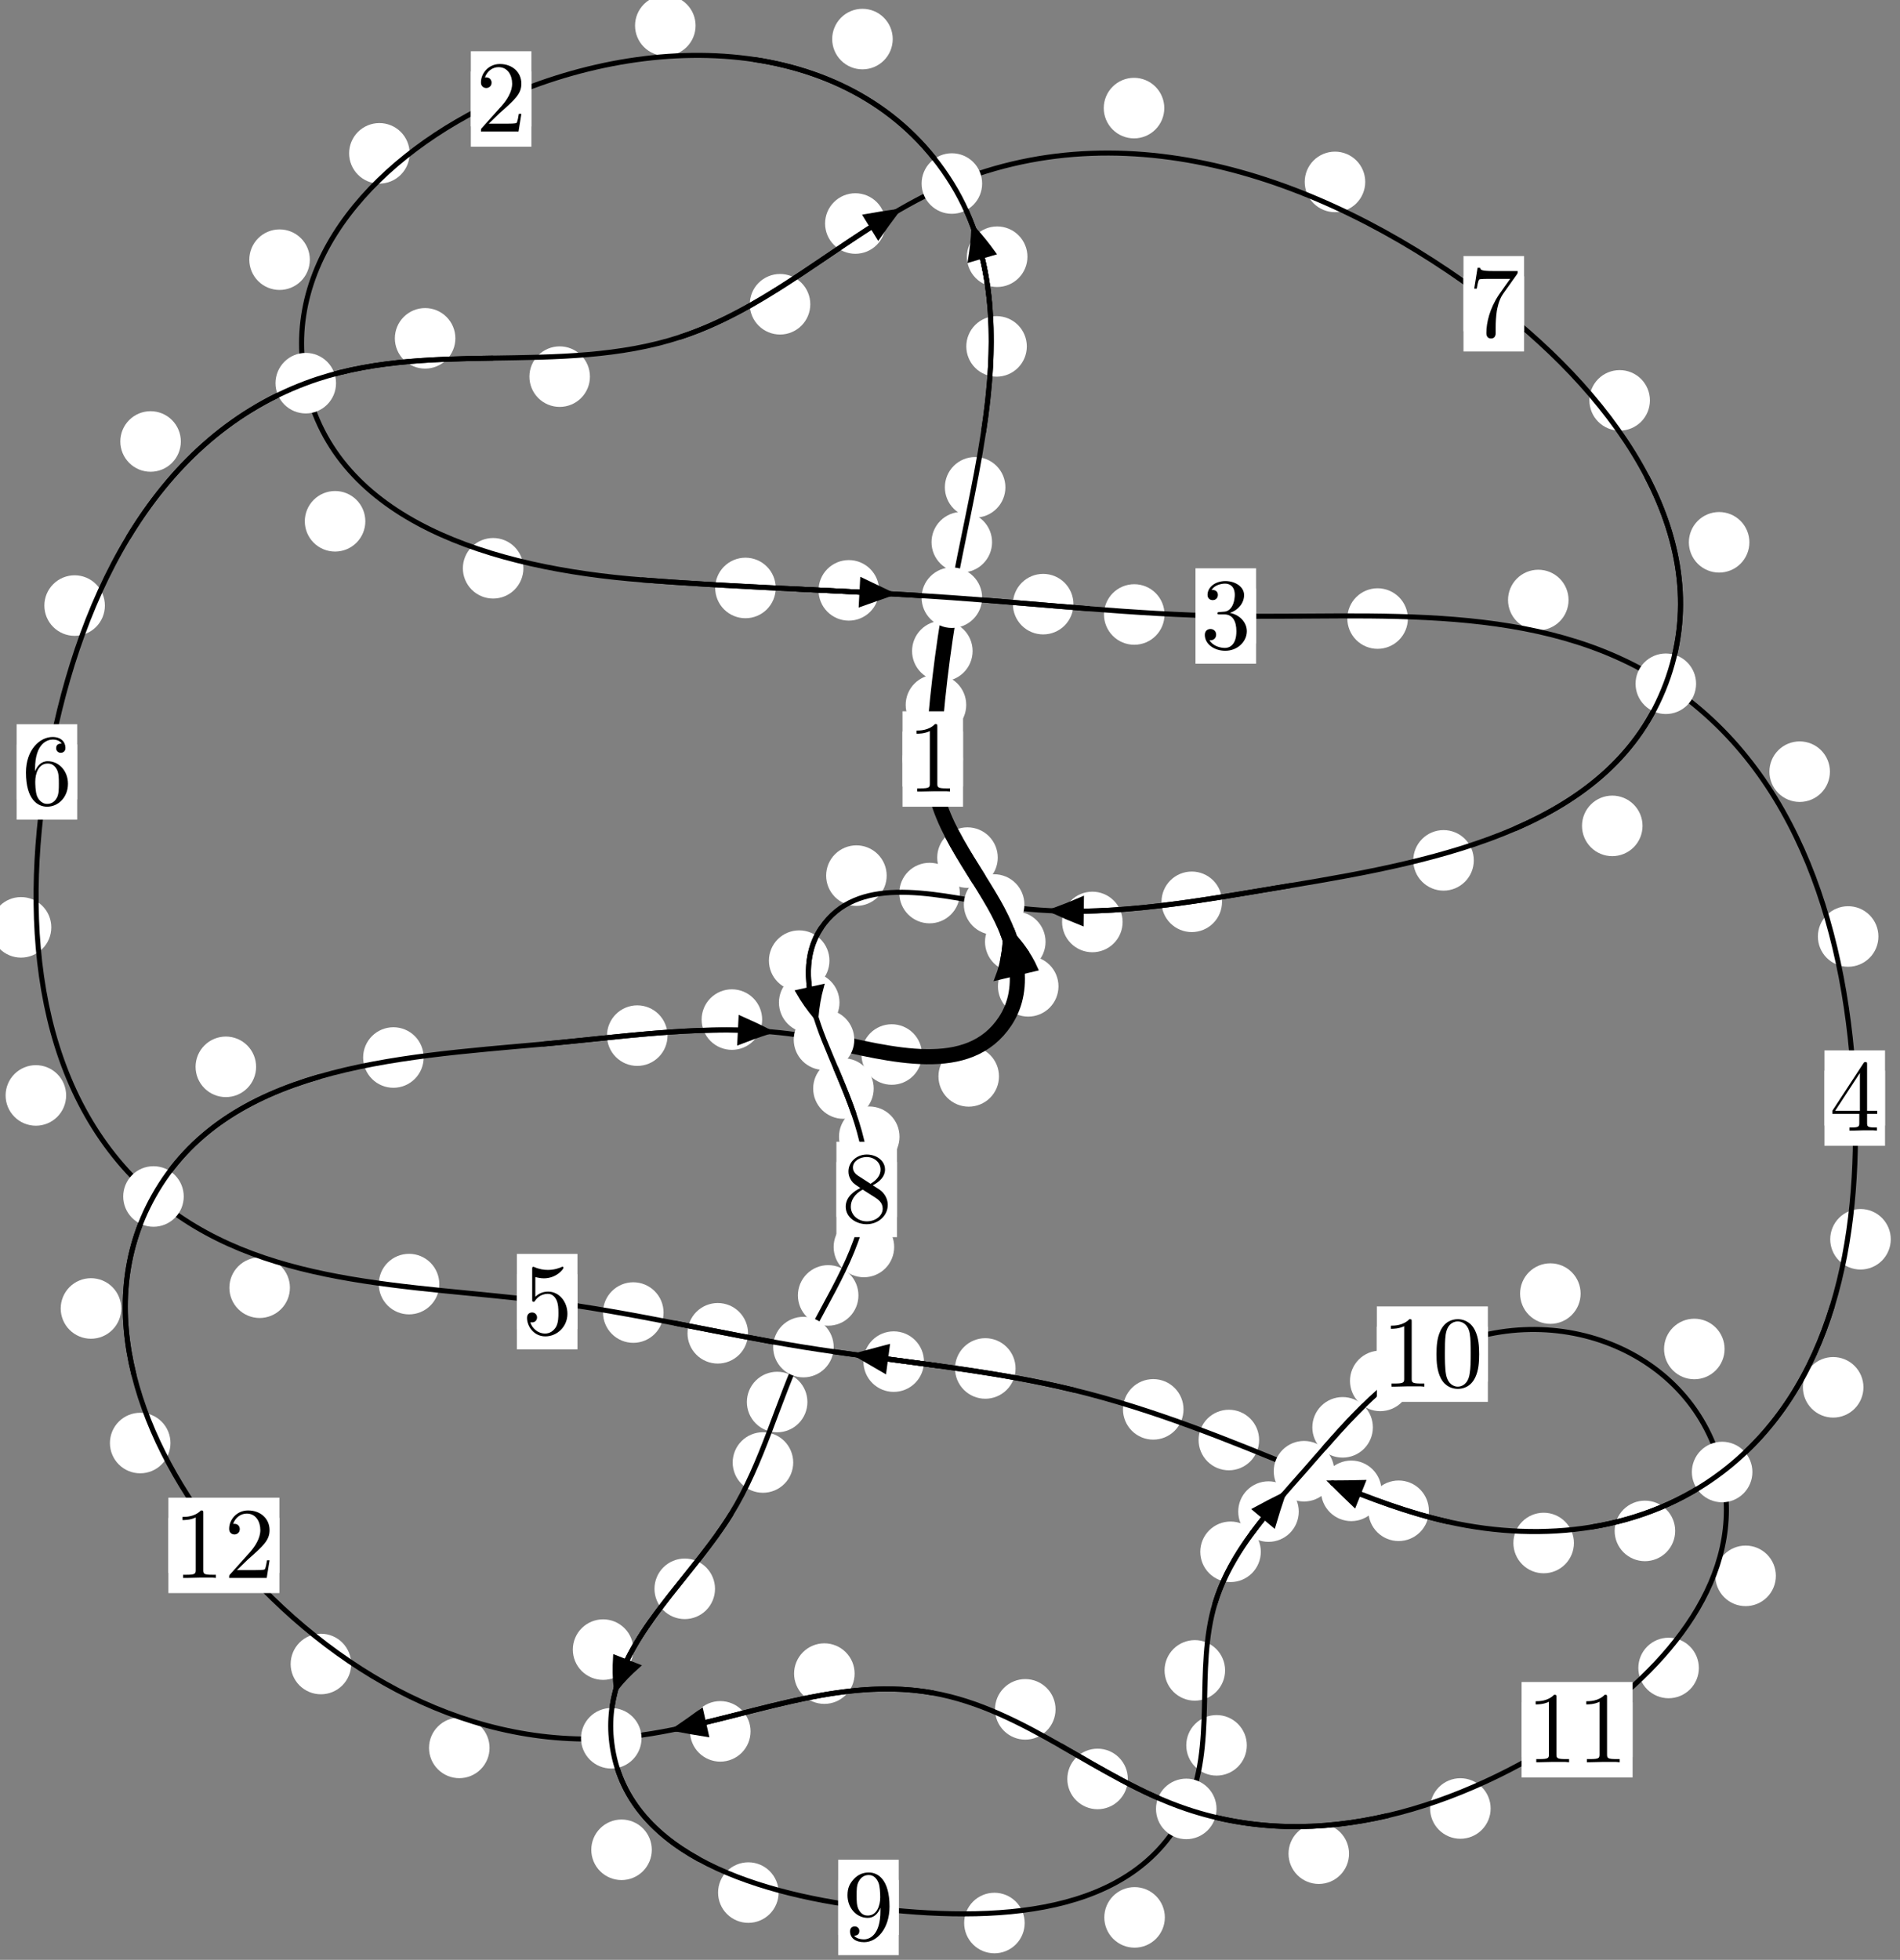 <?xml version="1.0"?>
<!-- Created by MetaPost 1.999 on 2021.07.06:0002 -->
<svg version="1.1" xmlns="http://www.w3.org/2000/svg" xmlns:xlink="http://www.w3.org/1999/xlink" width="187.63" height="193.467" viewBox="0 0 187.63 193.467">
<rect x="0" y="0" width="187.63" height="193.467" fill="#808080" stroke="none"/>
<!-- Original BoundingBox: -94.911682 -134.006241 92.717819 59.460602 -->
  <defs>
    <g transform="scale(0.01,0.01)" id="GLYPHcmr10_48">
      <path style="fill-rule: evenodd;" d="M460 -320C460 -400,455 -480,420 -554C374 -650,292 -666,250 -666C190 -666,117 -640,76 -547C44 -478,39 -400,39 -320C39 -245,43 -155,84 -79C127 2,200 22,249 22C303 22,379 1,423 -94C455 -163,460 -241,460 -320M249 -0C210 -0,151 -25,133 -121C122 -181,122 -273,122 -332C122 -396,122 -462,130 -516C149 -635,224 -644,249 -644C282 -644,348 -626,367 -527C377 -471,377 -395,377 -332C377 -257,377 -189,366 -125C351 -30,294 -0,249 -0"></path>
    </g>
    <g transform="scale(0.01,0.01)" id="GLYPHcmr10_49">
      <path style="fill-rule: evenodd;" d="M294 -640C294 -664,294 -666,271 -666C209 -602,121 -602,89 -602L89 -571C109 -571,168 -571,220 -597L220 -79C220 -43,217 -31,127 -31L95 -31L95 -0L257 -0L130 -3L217 -3L257 -3L297 -3L384 -3L419 -0L419 -31L387 -31C297 -31,294 -42,294 -79"></path>
    </g>
    <g transform="scale(0.01,0.01)" id="GLYPHcmr10_50">
      <path style="fill-rule: evenodd;" d="M127 -77L233 -180C389 -318,449 -372,449 -472C449 -586,359 -666,237 -666C124 -666,50 -574,50 -485C50 -429,100 -429,103 -429C120 -429,155 -441,155 -482C155 -508,137 -534,102 -534C94 -534,92 -534,89 -533C112 -598,166 -635,224 -635C315 -635,358 -554,358 -472C358 -392,308 -313,253 -251L61 -37C50 -26,50 -24,50 -0L421 -0L449 -174L424 -174C419 -144,412 -100,402 -85C395 -77,329 -77,307 -77"></path>
    </g>
    <g transform="scale(0.01,0.01)" id="GLYPHcmr10_51">
      <path style="fill-rule: evenodd;" d="M290 -352C372 -379,430 -449,430 -528C430 -610,342 -666,246 -666C145 -666,69 -606,69 -530C69 -497,91 -478,120 -478C151 -478,171 -500,171 -529C171 -579,124 -579,109 -579C140 -628,206 -641,242 -641C283 -641,338 -619,338 -529C338 -517,336 -459,310 -415C280 -367,246 -364,221 -363C213 -362,189 -360,182 -360C174 -359,167 -358,167 -348C167 -337,174 -337,191 -337L235 -337C317 -337,354 -269,354 -171C354 -35,285 -6,241 -6C198 -6,123 -23,88 -82C123 -77,154 -99,154 -137C154 -173,127 -193,98 -193C74 -193,42 -179,42 -135C42 -44,135 22,244 22C366 22,457 -69,457 -171C457 -253,394 -331,290 -352"></path>
    </g>
    <g transform="scale(0.01,0.01)" id="GLYPHcmr10_52">
      <path style="fill-rule: evenodd;" d="M294 -165L294 -78C294 -42,292 -31,218 -31L197 -31L197 -0L332 -0L238 -3L290 -3L332 -3L374 -3L427 -3L468 -0L468 -31L447 -31C373 -31,371 -42,371 -78L371 -165L471 -165L471 -196L371 -196L371 -651C371 -671,371 -677,355 -677C346 -677,343 -677,335 -665L28 -196L28 -165M300 -196L56 -196L300 -569"></path>
    </g>
    <g transform="scale(0.01,0.01)" id="GLYPHcmr10_53">
      <path style="fill-rule: evenodd;" d="M449 -201C449 -320,367 -420,259 -420C211 -420,168 -404,132 -369L132 -564C152 -558,185 -551,217 -551C340 -551,410 -642,410 -655C410 -661,407 -666,400 -666C399 -666,397 -666,392 -663C372 -654,323 -634,256 -634C216 -634,170 -641,123 -662C115 -665,113 -665,111 -665C101 -665,101 -657,101 -641L101 -345C101 -327,101 -319,115 -319C122 -319,124 -322,128 -328C139 -344,176 -398,257 -398C309 -398,334 -352,342 -334C358 -297,360 -258,360 -208C360 -173,360 -113,336 -71C312 -32,275 -6,229 -6C156 -6,99 -59,82 -118C85 -117,88 -116,99 -116C132 -116,149 -141,149 -165C149 -189,132 -214,99 -214C85 -214,50 -207,50 -161C50 -75,119 22,231 22C347 22,449 -74,449 -201"></path>
    </g>
    <g transform="scale(0.01,0.01)" id="GLYPHcmr10_54">
      <path style="fill-rule: evenodd;" d="M132 -328L132 -352C132 -605,256 -641,307 -641C331 -641,373 -635,395 -601C380 -601,340 -601,340 -556C340 -525,364 -510,386 -510C402 -510,432 -519,432 -558C432 -618,388 -666,305 -666C177 -666,42 -537,42 -316C42 -49,158 22,251 22C362 22,457 -72,457 -204C457 -331,368 -427,257 -427C189 -427,152 -376,132 -328M251 -6C188 -6,158 -66,152 -81C134 -128,134 -208,134 -226C134 -304,166 -404,256 -404C272 -404,318 -404,349 -342C367 -305,367 -254,367 -205C367 -157,367 -107,350 -71C320 -11,274 -6,251 -6"></path>
    </g>
    <g transform="scale(0.01,0.01)" id="GLYPHcmr10_55">
      <path style="fill-rule: evenodd;" d="M476 -609C485 -621,485 -623,485 -644L242 -644C120 -644,118 -657,114 -676L89 -676L56 -470L81 -470C84 -486,93 -549,106 -561C113 -567,191 -567,204 -567L411 -567C400 -551,321 -442,299 -409C209 -274,176 -135,176 -33C176 -23,176 22,222 22C268 22,268 -23,268 -33L268 -84C268 -139,271 -194,279 -248C283 -271,297 -357,341 -419"></path>
    </g>
    <g transform="scale(0.01,0.01)" id="GLYPHcmr10_56">
      <path style="fill-rule: evenodd;" d="M163 -457C117 -487,113 -521,113 -538C113 -599,178 -641,249 -641C322 -641,386 -589,386 -517C386 -460,347 -412,287 -377M309 -362C381 -399,430 -451,430 -517C430 -609,341 -666,250 -666C150 -666,69 -592,69 -499C69 -481,71 -436,113 -389C124 -377,161 -352,186 -335C128 -306,42 -250,42 -151C42 -45,144 22,249 22C362 22,457 -61,457 -168C457 -204,446 -249,408 -291C389 -312,373 -322,309 -362M209 -320L332 -242C360 -223,407 -193,407 -132C407 -58,332 -6,250 -6C164 -6,92 -68,92 -151C92 -209,124 -273,209 -320"></path>
    </g>
    <g transform="scale(0.01,0.01)" id="GLYPHcmr10_57">
      <path style="fill-rule: evenodd;" d="M367 -318L367 -286C367 -52,263 -6,205 -6C188 -6,134 -8,107 -42C151 -42,159 -71,159 -88C159 -119,135 -134,113 -134C97 -134,67 -125,67 -86C67 -19,121 22,206 22C335 22,457 -114,457 -329C457 -598,342 -666,253 -666C198 -666,149 -648,106 -603C65 -558,42 -516,42 -441C42 -316,130 -218,242 -218C303 -218,344 -260,367 -318M243 -241C227 -241,181 -241,150 -304C132 -341,132 -391,132 -440C132 -494,132 -541,153 -578C180 -628,218 -641,253 -641C299 -641,332 -607,349 -562C361 -530,365 -467,365 -421C365 -338,331 -241,243 -241"></path>
    </g>
  </defs>
  <path d="M95.417 69.586C95.417 68.793,95.102 68.033,94.542 67.472C93.981 66.912,93.221 66.597,92.428 66.597C91.636 66.597,90.875 66.912,90.315 67.472C89.754 68.033,89.439 68.793,89.439 69.586C89.439 70.378,89.754 71.139,90.315 71.699C90.875 72.26,91.636 72.574,92.428 72.574C93.221 72.574,93.981 72.26,94.542 71.699C95.102 71.139,95.417 70.378,95.417 69.586Z" style="fill: rgb(100%,100%,100%);stroke: none;"></path>
  <path d="M95.103 74.927C95.103 74.135,94.788 73.375,94.228 72.814C93.667 72.254,92.907 71.939,92.115 71.939C91.322 71.939,90.562 72.254,90.001 72.814C89.441 73.375,89.126 74.135,89.126 74.927C89.126 75.72,89.441 76.48,90.001 77.041C90.562 77.601,91.322 77.916,92.115 77.916C92.907 77.916,93.667 77.601,94.228 77.041C94.788 76.48,95.103 75.72,95.103 74.927Z" style="fill: rgb(100%,100%,100%);stroke: none;"></path>
  <path d="M97.969 53.522C97.969 52.729,97.654 51.969,97.093 51.408C96.533 50.848,95.773 50.533,94.98 50.533C94.187 50.533,93.427 50.848,92.867 51.408C92.306 51.969,91.991 52.729,91.991 53.522C91.991 54.314,92.306 55.074,92.867 55.635C93.427 56.195,94.187 56.51,94.98 56.51C95.773 56.51,96.533 56.195,97.093 55.635C97.654 55.074,97.969 54.314,97.969 53.522Z" style="fill: rgb(100%,100%,100%);stroke: none;"></path>
  <path d="M96.047 64.267C96.047 63.475,95.732 62.714,95.171 62.154C94.611 61.593,93.851 61.279,93.058 61.279C92.265 61.279,91.505 61.593,90.945 62.154C90.384 62.714,90.069 63.475,90.069 64.267C90.069 65.06,90.384 65.82,90.945 66.381C91.505 66.941,92.265 67.256,93.058 67.256C93.851 67.256,94.611 66.941,95.171 66.381C95.732 65.82,96.047 65.06,96.047 64.267Z" style="fill: rgb(100%,100%,100%);stroke: none;"></path>
  <path d="M101.402 34.195C101.402 33.403,101.087 32.643,100.527 32.082C99.966 31.522,99.206 31.207,98.413 31.207C97.621 31.207,96.86 31.522,96.3 32.082C95.739 32.643,95.425 33.403,95.425 34.195C95.425 34.988,95.739 35.748,96.3 36.309C96.86 36.869,97.621 37.184,98.413 37.184C99.206 37.184,99.966 36.869,100.527 36.309C101.087 35.748,101.402 34.988,101.402 34.195Z" style="fill: rgb(100%,100%,100%);stroke: none;"></path>
  <path d="M99.286 48.106C99.286 47.313,98.971 46.553,98.41 45.993C97.85 45.432,97.089 45.117,96.297 45.117C95.504 45.117,94.744 45.432,94.183 45.993C93.623 46.553,93.308 47.313,93.308 48.106C93.308 48.899,93.623 49.659,94.183 50.219C94.744 50.78,95.504 51.095,96.297 51.095C97.089 51.095,97.85 50.78,98.41 50.219C98.971 49.659,99.286 48.899,99.286 48.106Z" style="fill: rgb(100%,100%,100%);stroke: none;"></path>
  <path d="M88.159 3.857C88.159 3.065,87.844 2.305,87.283 1.744C86.723 1.184,85.963 0.869,85.17 0.869C84.377 0.869,83.617 1.184,83.057 1.744C82.496 2.305,82.181 3.065,82.181 3.857C82.181 4.65,82.496 5.41,83.057 5.971C83.617 6.531,84.377 6.846,85.17 6.846C85.963 6.846,86.723 6.531,87.283 5.971C87.844 5.41,88.159 4.65,88.159 3.857Z" style="fill: rgb(100%,100%,100%);stroke: none;"></path>
  <path d="M101.462 25.343C101.462 24.55,101.147 23.79,100.586 23.23C100.026 22.669,99.266 22.354,98.473 22.354C97.68 22.354,96.92 22.669,96.36 23.23C95.799 23.79,95.484 24.55,95.484 25.343C95.484 26.136,95.799 26.896,96.36 27.456C96.92 28.017,97.68 28.332,98.473 28.332C99.266 28.332,100.026 28.017,100.586 27.456C101.147 26.896,101.462 26.136,101.462 25.343Z" style="fill: rgb(100%,100%,100%);stroke: none;"></path>
  <path d="M40.453 15.137C40.453 14.344,40.138 13.584,39.578 13.024C39.018 12.463,38.257 12.148,37.465 12.148C36.672 12.148,35.912 12.463,35.351 13.024C34.791 13.584,34.476 14.344,34.476 15.137C34.476 15.93,34.791 16.69,35.351 17.25C35.912 17.811,36.672 18.126,37.465 18.126C38.257 18.126,39.018 17.811,39.578 17.25C40.138 16.69,40.453 15.93,40.453 15.137Z" style="fill: rgb(100%,100%,100%);stroke: none;"></path>
  <path d="M68.691 2.528C68.691 1.735,68.376 0.975,67.815 0.415C67.255 -0.146,66.495 -0.461,65.702 -0.461C64.909 -0.461,64.149 -0.146,63.589 0.415C63.028 0.975,62.713 1.735,62.713 2.528C62.713 3.321,63.028 4.081,63.589 4.641C64.149 5.202,64.909 5.517,65.702 5.517C66.495 5.517,67.255 5.202,67.815 4.641C68.376 4.081,68.691 3.321,68.691 2.528Z" style="fill: rgb(100%,100%,100%);stroke: none;"></path>
  <path d="M36.078 51.46C36.078 50.667,35.763 49.907,35.203 49.346C34.642 48.786,33.882 48.471,33.089 48.471C32.297 48.471,31.536 48.786,30.976 49.346C30.415 49.907,30.101 50.667,30.101 51.46C30.101 52.252,30.415 53.012,30.976 53.573C31.536 54.133,32.297 54.448,33.089 54.448C33.882 54.448,34.642 54.133,35.203 53.573C35.763 53.012,36.078 52.252,36.078 51.46Z" style="fill: rgb(100%,100%,100%);stroke: none;"></path>
  <path d="M30.597 25.635C30.597 24.842,30.282 24.082,29.722 23.521C29.162 22.961,28.401 22.646,27.609 22.646C26.816 22.646,26.056 22.961,25.495 23.521C24.935 24.082,24.62 24.842,24.62 25.635C24.62 26.427,24.935 27.188,25.495 27.748C26.056 28.308,26.816 28.623,27.609 28.623C28.401 28.623,29.162 28.308,29.722 27.748C30.282 27.188,30.597 26.427,30.597 25.635Z" style="fill: rgb(100%,100%,100%);stroke: none;"></path>
  <path d="M76.604 58.042C76.604 57.249,76.289 56.489,75.729 55.928C75.168 55.368,74.408 55.053,73.615 55.053C72.823 55.053,72.062 55.368,71.502 55.928C70.941 56.489,70.627 57.249,70.627 58.042C70.627 58.834,70.941 59.595,71.502 60.155C72.062 60.716,72.823 61.03,73.615 61.03C74.408 61.03,75.168 60.716,75.729 60.155C76.289 59.595,76.604 58.834,76.604 58.042Z" style="fill: rgb(100%,100%,100%);stroke: none;"></path>
  <path d="M51.687 56.099C51.687 55.306,51.372 54.546,50.812 53.985C50.252 53.425,49.491 53.11,48.699 53.11C47.906 53.11,47.146 53.425,46.585 53.985C46.025 54.546,45.71 55.306,45.71 56.099C45.71 56.891,46.025 57.651,46.585 58.212C47.146 58.772,47.906 59.087,48.699 59.087C49.491 59.087,50.252 58.772,50.812 58.212C51.372 57.651,51.687 56.891,51.687 56.099Z" style="fill: rgb(100%,100%,100%);stroke: none;"></path>
  <path d="M106.005 59.64C106.005 58.847,105.69 58.087,105.129 57.526C104.569 56.966,103.809 56.651,103.016 56.651C102.223 56.651,101.463 56.966,100.903 57.526C100.342 58.087,100.027 58.847,100.027 59.64C100.027 60.432,100.342 61.193,100.903 61.753C101.463 62.313,102.223 62.628,103.016 62.628C103.809 62.628,104.569 62.313,105.129 61.753C105.69 61.193,106.005 60.432,106.005 59.64Z" style="fill: rgb(100%,100%,100%);stroke: none;"></path>
  <path d="M86.811 58.278C86.811 57.485,86.496 56.725,85.936 56.165C85.375 55.604,84.615 55.289,83.822 55.289C83.03 55.289,82.27 55.604,81.709 56.165C81.149 56.725,80.834 57.485,80.834 58.278C80.834 59.071,81.149 59.831,81.709 60.391C82.27 60.952,83.03 61.267,83.822 61.267C84.615 61.267,85.375 60.952,85.936 60.391C86.496 59.831,86.811 59.071,86.811 58.278Z" style="fill: rgb(100%,100%,100%);stroke: none;"></path>
  <path d="M139.03 61.062C139.03 60.269,138.715 59.509,138.155 58.949C137.594 58.388,136.834 58.073,136.041 58.073C135.249 58.073,134.488 58.388,133.928 58.949C133.367 59.509,133.053 60.269,133.053 61.062C133.053 61.855,133.367 62.615,133.928 63.175C134.488 63.736,135.249 64.051,136.041 64.051C136.834 64.051,137.594 63.736,138.155 63.175C138.715 62.615,139.03 61.855,139.03 61.062Z" style="fill: rgb(100%,100%,100%);stroke: none;"></path>
  <path d="M114.999 60.661C114.999 59.868,114.684 59.108,114.123 58.547C113.563 57.987,112.803 57.672,112.01 57.672C111.217 57.672,110.457 57.987,109.897 58.547C109.336 59.108,109.021 59.868,109.021 60.661C109.021 61.453,109.336 62.213,109.897 62.774C110.457 63.334,111.217 63.649,112.01 63.649C112.803 63.649,113.563 63.334,114.123 62.774C114.684 62.213,114.999 61.453,114.999 60.661Z" style="fill: rgb(100%,100%,100%);stroke: none;"></path>
  <path d="M180.711 76.176C180.711 75.383,180.396 74.623,179.836 74.063C179.275 73.502,178.515 73.187,177.723 73.187C176.93 73.187,176.17 73.502,175.609 74.063C175.049 74.623,174.734 75.383,174.734 76.176C174.734 76.969,175.049 77.729,175.609 78.289C176.17 78.85,176.93 79.165,177.723 79.165C178.515 79.165,179.275 78.85,179.836 78.289C180.396 77.729,180.711 76.969,180.711 76.176Z" style="fill: rgb(100%,100%,100%);stroke: none;"></path>
  <path d="M154.899 59.231C154.899 58.438,154.584 57.678,154.024 57.117C153.463 56.557,152.703 56.242,151.911 56.242C151.118 56.242,150.358 56.557,149.797 57.117C149.237 57.678,148.922 58.438,148.922 59.231C148.922 60.023,149.237 60.783,149.797 61.344C150.358 61.904,151.118 62.219,151.911 62.219C152.703 62.219,153.463 61.904,154.024 61.344C154.584 60.783,154.899 60.023,154.899 59.231Z" style="fill: rgb(100%,100%,100%);stroke: none;"></path>
  <path d="M186.718 122.336C186.718 121.544,186.403 120.784,185.842 120.223C185.282 119.663,184.522 119.348,183.729 119.348C182.936 119.348,182.176 119.663,181.616 120.223C181.055 120.784,180.74 121.544,180.74 122.336C180.74 123.129,181.055 123.889,181.616 124.45C182.176 125.01,182.936 125.325,183.729 125.325C184.522 125.325,185.282 125.01,185.842 124.45C186.403 123.889,186.718 123.129,186.718 122.336Z" style="fill: rgb(100%,100%,100%);stroke: none;"></path>
  <path d="M185.498 92.447C185.498 91.654,185.183 90.894,184.623 90.333C184.062 89.773,183.302 89.458,182.509 89.458C181.717 89.458,180.957 89.773,180.396 90.333C179.836 90.894,179.521 91.654,179.521 92.447C179.521 93.239,179.836 94,180.396 94.56C180.957 95.12,181.717 95.435,182.509 95.435C183.302 95.435,184.062 95.12,184.623 94.56C185.183 94,185.498 93.239,185.498 92.447Z" style="fill: rgb(100%,100%,100%);stroke: none;"></path>
  <path d="M165.429 151.126C165.429 150.333,165.114 149.573,164.553 149.012C163.993 148.452,163.233 148.137,162.44 148.137C161.647 148.137,160.887 148.452,160.327 149.012C159.766 149.573,159.451 150.333,159.451 151.126C159.451 151.918,159.766 152.678,160.327 153.239C160.887 153.799,161.647 154.114,162.44 154.114C163.233 154.114,163.993 153.799,164.553 153.239C165.114 152.678,165.429 151.918,165.429 151.126Z" style="fill: rgb(100%,100%,100%);stroke: none;"></path>
  <path d="M184.02 136.951C184.02 136.158,183.705 135.398,183.144 134.838C182.584 134.277,181.824 133.962,181.031 133.962C180.238 133.962,179.478 134.277,178.917 134.838C178.357 135.398,178.042 136.158,178.042 136.951C178.042 137.744,178.357 138.504,178.917 139.064C179.478 139.625,180.238 139.94,181.031 139.94C181.824 139.94,182.584 139.625,183.144 139.064C183.705 138.504,184.02 137.744,184.02 136.951Z" style="fill: rgb(100%,100%,100%);stroke: none;"></path>
  <path d="M141.106 149.138C141.106 148.345,140.791 147.585,140.231 147.025C139.67 146.464,138.91 146.149,138.118 146.149C137.325 146.149,136.565 146.464,136.004 147.025C135.444 147.585,135.129 148.345,135.129 149.138C135.129 149.931,135.444 150.691,136.004 151.251C136.565 151.812,137.325 152.127,138.118 152.127C138.91 152.127,139.67 151.812,140.231 151.251C140.791 150.691,141.106 149.931,141.106 149.138Z" style="fill: rgb(100%,100%,100%);stroke: none;"></path>
  <path d="M155.429 152.32C155.429 151.527,155.114 150.767,154.553 150.207C153.993 149.646,153.233 149.331,152.44 149.331C151.647 149.331,150.887 149.646,150.327 150.207C149.766 150.767,149.451 151.527,149.451 152.32C149.451 153.113,149.766 153.873,150.327 154.433C150.887 154.994,151.647 155.309,152.44 155.309C153.233 155.309,153.993 154.994,154.553 154.433C155.114 153.873,155.429 153.113,155.429 152.32Z" style="fill: rgb(100%,100%,100%);stroke: none;"></path>
  <path d="M124.342 142.154C124.342 141.361,124.027 140.601,123.467 140.041C122.906 139.48,122.146 139.165,121.354 139.165C120.561 139.165,119.801 139.48,119.24 140.041C118.68 140.601,118.365 141.361,118.365 142.154C118.365 142.947,118.68 143.707,119.24 144.267C119.801 144.828,120.561 145.143,121.354 145.143C122.146 145.143,122.906 144.828,123.467 144.267C124.027 143.707,124.342 142.947,124.342 142.154Z" style="fill: rgb(100%,100%,100%);stroke: none;"></path>
  <path d="M136.429 147.171C136.429 146.378,136.114 145.618,135.554 145.058C134.993 144.497,134.233 144.182,133.44 144.182C132.648 144.182,131.888 144.497,131.327 145.058C130.767 145.618,130.452 146.378,130.452 147.171C130.452 147.964,130.767 148.724,131.327 149.284C131.888 149.845,132.648 150.16,133.44 150.16C134.233 150.16,134.993 149.845,135.554 149.284C136.114 148.724,136.429 147.964,136.429 147.171Z" style="fill: rgb(100%,100%,100%);stroke: none;"></path>
  <path d="M100.289 135.089C100.289 134.297,99.974 133.536,99.414 132.976C98.853 132.415,98.093 132.101,97.3 132.101C96.508 132.101,95.748 132.415,95.187 132.976C94.627 133.536,94.312 134.297,94.312 135.089C94.312 135.882,94.627 136.642,95.187 137.203C95.748 137.763,96.508 138.078,97.3 138.078C98.093 138.078,98.853 137.763,99.414 137.203C99.974 136.642,100.289 135.882,100.289 135.089Z" style="fill: rgb(100%,100%,100%);stroke: none;"></path>
  <path d="M116.875 139.127C116.875 138.335,116.56 137.575,115.999 137.014C115.439 136.454,114.679 136.139,113.886 136.139C113.093 136.139,112.333 136.454,111.773 137.014C111.212 137.575,110.897 138.335,110.897 139.127C110.897 139.92,111.212 140.68,111.773 141.241C112.333 141.801,113.093 142.116,113.886 142.116C114.679 142.116,115.439 141.801,115.999 141.241C116.56 140.68,116.875 139.92,116.875 139.127Z" style="fill: rgb(100%,100%,100%);stroke: none;"></path>
  <path d="M73.87 131.618C73.87 130.825,73.555 130.065,72.995 129.505C72.434 128.944,71.674 128.629,70.881 128.629C70.089 128.629,69.328 128.944,68.768 129.505C68.208 130.065,67.893 130.825,67.893 131.618C67.893 132.411,68.208 133.171,68.768 133.731C69.328 134.292,70.089 134.607,70.881 134.607C71.674 134.607,72.434 134.292,72.995 133.731C73.555 133.171,73.87 132.411,73.87 131.618Z" style="fill: rgb(100%,100%,100%);stroke: none;"></path>
  <path d="M91.245 134.415C91.245 133.622,90.93 132.862,90.369 132.301C89.809 131.741,89.049 131.426,88.256 131.426C87.463 131.426,86.703 131.741,86.143 132.301C85.582 132.862,85.267 133.622,85.267 134.415C85.267 135.207,85.582 135.968,86.143 136.528C86.703 137.088,87.463 137.403,88.256 137.403C89.049 137.403,89.809 137.088,90.369 136.528C90.93 135.968,91.245 135.207,91.245 134.415Z" style="fill: rgb(100%,100%,100%);stroke: none;"></path>
  <path d="M43.383 126.762C43.383 125.969,43.068 125.209,42.507 124.648C41.947 124.088,41.187 123.773,40.394 123.773C39.601 123.773,38.841 124.088,38.281 124.648C37.72 125.209,37.405 125.969,37.405 126.762C37.405 127.554,37.72 128.315,38.281 128.875C38.841 129.436,39.601 129.751,40.394 129.751C41.187 129.751,41.947 129.436,42.507 128.875C43.068 128.315,43.383 127.554,43.383 126.762Z" style="fill: rgb(100%,100%,100%);stroke: none;"></path>
  <path d="M65.527 129.571C65.527 128.778,65.212 128.018,64.651 127.458C64.091 126.897,63.331 126.582,62.538 126.582C61.745 126.582,60.985 126.897,60.425 127.458C59.864 128.018,59.549 128.778,59.549 129.571C59.549 130.364,59.864 131.124,60.425 131.684C60.985 132.245,61.745 132.56,62.538 132.56C63.331 132.56,64.091 132.245,64.651 131.684C65.212 131.124,65.527 130.364,65.527 129.571Z" style="fill: rgb(100%,100%,100%);stroke: none;"></path>
  <path d="M6.531 108.137C6.531 107.345,6.216 106.584,5.656 106.024C5.095 105.463,4.335 105.148,3.543 105.148C2.75 105.148,1.99 105.463,1.429 106.024C0.869 106.584,0.554 107.345,0.554 108.137C0.554 108.93,0.869 109.69,1.429 110.251C1.99 110.811,2.75 111.126,3.543 111.126C4.335 111.126,5.095 110.811,5.656 110.251C6.216 109.69,6.531 108.93,6.531 108.137Z" style="fill: rgb(100%,100%,100%);stroke: none;"></path>
  <path d="M28.63 127.119C28.63 126.326,28.315 125.566,27.754 125.005C27.194 124.445,26.434 124.13,25.641 124.13C24.848 124.13,24.088 124.445,23.528 125.005C22.967 125.566,22.652 126.326,22.652 127.119C22.652 127.911,22.967 128.672,23.528 129.232C24.088 129.792,24.848 130.107,25.641 130.107C26.434 130.107,27.194 129.792,27.754 129.232C28.315 128.672,28.63 127.911,28.63 127.119Z" style="fill: rgb(100%,100%,100%);stroke: none;"></path>
  <path d="M10.358 59.78C10.358 58.987,10.043 58.227,9.483 57.667C8.922 57.106,8.162 56.791,7.37 56.791C6.577 56.791,5.817 57.106,5.256 57.667C4.696 58.227,4.381 58.987,4.381 59.78C4.381 60.573,4.696 61.333,5.256 61.893C5.817 62.454,6.577 62.769,7.37 62.769C8.162 62.769,8.922 62.454,9.483 61.893C10.043 61.333,10.358 60.573,10.358 59.78Z" style="fill: rgb(100%,100%,100%);stroke: none;"></path>
  <path d="M5.066 91.545C5.066 90.752,4.751 89.992,4.19 89.432C3.63 88.871,2.87 88.556,2.077 88.556C1.284 88.556,0.524 88.871,-0.036 89.432C-0.597 89.992,-0.912 90.752,-0.912 91.545C-0.912 92.338,-0.597 93.098,-0.036 93.658C0.524 94.219,1.284 94.534,2.077 94.534C2.87 94.534,3.63 94.219,4.19 93.658C4.751 93.098,5.066 92.338,5.066 91.545Z" style="fill: rgb(100%,100%,100%);stroke: none;"></path>
  <path d="M44.97 33.399C44.97 32.607,44.655 31.846,44.095 31.286C43.534 30.725,42.774 30.411,41.981 30.411C41.189 30.411,40.429 30.725,39.868 31.286C39.308 31.846,38.993 32.607,38.993 33.399C38.993 34.192,39.308 34.952,39.868 35.513C40.429 36.073,41.189 36.388,41.981 36.388C42.774 36.388,43.534 36.073,44.095 35.513C44.655 34.952,44.97 34.192,44.97 33.399Z" style="fill: rgb(100%,100%,100%);stroke: none;"></path>
  <path d="M17.859 43.581C17.859 42.788,17.544 42.028,16.983 41.468C16.423 40.907,15.663 40.592,14.87 40.592C14.077 40.592,13.317 40.907,12.757 41.468C12.196 42.028,11.881 42.788,11.881 43.581C11.881 44.374,12.196 45.134,12.757 45.694C13.317 46.255,14.077 46.57,14.87 46.57C15.663 46.57,16.423 46.255,16.983 45.694C17.544 45.134,17.859 44.374,17.859 43.581Z" style="fill: rgb(100%,100%,100%);stroke: none;"></path>
  <path d="M80.019 30.035C80.019 29.242,79.704 28.482,79.144 27.922C78.583 27.361,77.823 27.046,77.031 27.046C76.238 27.046,75.478 27.361,74.917 27.922C74.357 28.482,74.042 29.242,74.042 30.035C74.042 30.828,74.357 31.588,74.917 32.148C75.478 32.709,76.238 33.024,77.031 33.024C77.823 33.024,78.583 32.709,79.144 32.148C79.704 31.588,80.019 30.828,80.019 30.035Z" style="fill: rgb(100%,100%,100%);stroke: none;"></path>
  <path d="M58.258 37.18C58.258 36.388,57.944 35.628,57.383 35.067C56.823 34.507,56.062 34.192,55.27 34.192C54.477 34.192,53.717 34.507,53.156 35.067C52.596 35.628,52.281 36.388,52.281 37.18C52.281 37.973,52.596 38.733,53.156 39.294C53.717 39.854,54.477 40.169,55.27 40.169C56.062 40.169,56.823 39.854,57.383 39.294C57.944 38.733,58.258 37.973,58.258 37.18Z" style="fill: rgb(100%,100%,100%);stroke: none;"></path>
  <path d="M114.977 10.671C114.977 9.879,114.662 9.118,114.101 8.558C113.541 7.998,112.781 7.683,111.988 7.683C111.195 7.683,110.435 7.998,109.875 8.558C109.314 9.118,108.999 9.879,108.999 10.671C108.999 11.464,109.314 12.224,109.875 12.785C110.435 13.345,111.195 13.66,111.988 13.66C112.781 13.66,113.541 13.345,114.101 12.785C114.662 12.224,114.977 11.464,114.977 10.671Z" style="fill: rgb(100%,100%,100%);stroke: none;"></path>
  <path d="M87.456 22.065C87.456 21.272,87.141 20.512,86.581 19.952C86.021 19.391,85.26 19.076,84.468 19.076C83.675 19.076,82.915 19.391,82.354 19.952C81.794 20.512,81.479 21.272,81.479 22.065C81.479 22.858,81.794 23.618,82.354 24.178C82.915 24.739,83.675 25.054,84.468 25.054C85.26 25.054,86.021 24.739,86.581 24.178C87.141 23.618,87.456 22.858,87.456 22.065Z" style="fill: rgb(100%,100%,100%);stroke: none;"></path>
  <path d="M162.934 39.524C162.934 38.731,162.619 37.971,162.059 37.41C161.498 36.85,160.738 36.535,159.946 36.535C159.153 36.535,158.393 36.85,157.832 37.41C157.272 37.971,156.957 38.731,156.957 39.524C156.957 40.316,157.272 41.077,157.832 41.637C158.393 42.197,159.153 42.512,159.946 42.512C160.738 42.512,161.498 42.197,162.059 41.637C162.619 41.077,162.934 40.316,162.934 39.524Z" style="fill: rgb(100%,100%,100%);stroke: none;"></path>
  <path d="M134.821 17.958C134.821 17.165,134.506 16.405,133.946 15.844C133.385 15.284,132.625 14.969,131.833 14.969C131.04 14.969,130.28 15.284,129.719 15.844C129.159 16.405,128.844 17.165,128.844 17.958C128.844 18.75,129.159 19.51,129.719 20.071C130.28 20.631,131.04 20.946,131.833 20.946C132.625 20.946,133.385 20.631,133.946 20.071C134.506 19.51,134.821 18.75,134.821 17.958Z" style="fill: rgb(100%,100%,100%);stroke: none;"></path>
  <path d="M162.204 81.528C162.204 80.735,161.889 79.975,161.329 79.415C160.768 78.854,160.008 78.539,159.215 78.539C158.423 78.539,157.662 78.854,157.102 79.415C156.541 79.975,156.227 80.735,156.227 81.528C156.227 82.321,156.541 83.081,157.102 83.641C157.662 84.202,158.423 84.517,159.215 84.517C160.008 84.517,160.768 84.202,161.329 83.641C161.889 83.081,162.204 82.321,162.204 81.528Z" style="fill: rgb(100%,100%,100%);stroke: none;"></path>
  <path d="M172.757 53.534C172.757 52.742,172.442 51.981,171.882 51.421C171.322 50.86,170.561 50.546,169.769 50.546C168.976 50.546,168.216 50.86,167.655 51.421C167.095 51.981,166.78 52.742,166.78 53.534C166.78 54.327,167.095 55.087,167.655 55.648C168.216 56.208,168.976 56.523,169.769 56.523C170.561 56.523,171.322 56.208,171.882 55.648C172.442 55.087,172.757 54.327,172.757 53.534Z" style="fill: rgb(100%,100%,100%);stroke: none;"></path>
  <path d="M120.679 89.025C120.679 88.232,120.365 87.472,119.804 86.911C119.244 86.351,118.483 86.036,117.691 86.036C116.898 86.036,116.138 86.351,115.577 86.911C115.017 87.472,114.702 88.232,114.702 89.025C114.702 89.817,115.017 90.577,115.577 91.138C116.138 91.698,116.898 92.013,117.691 92.013C118.483 92.013,119.244 91.698,119.804 91.138C120.365 90.577,120.679 89.817,120.679 89.025Z" style="fill: rgb(100%,100%,100%);stroke: none;"></path>
  <path d="M145.542 84.932C145.542 84.139,145.227 83.379,144.666 82.819C144.106 82.258,143.346 81.943,142.553 81.943C141.76 81.943,141 82.258,140.44 82.819C139.879 83.379,139.564 84.139,139.564 84.932C139.564 85.725,139.879 86.485,140.44 87.045C141 87.606,141.76 87.921,142.553 87.921C143.346 87.921,144.106 87.606,144.666 87.045C145.227 86.485,145.542 85.725,145.542 84.932Z" style="fill: rgb(100%,100%,100%);stroke: none;"></path>
  <path d="M94.786 88.16C94.786 87.367,94.472 86.607,93.911 86.046C93.351 85.486,92.59 85.171,91.798 85.171C91.005 85.171,90.245 85.486,89.684 86.046C89.124 86.607,88.809 87.367,88.809 88.16C88.809 88.952,89.124 89.713,89.684 90.273C90.245 90.834,91.005 91.149,91.798 91.149C92.59 91.149,93.351 90.834,93.911 90.273C94.472 89.713,94.786 88.952,94.786 88.16Z" style="fill: rgb(100%,100%,100%);stroke: none;"></path>
  <path d="M110.862 91.013C110.862 90.22,110.547 89.46,109.986 88.9C109.426 88.339,108.666 88.024,107.873 88.024C107.08 88.024,106.32 88.339,105.76 88.9C105.199 89.46,104.884 90.22,104.884 91.013C104.884 91.806,105.199 92.566,105.76 93.126C106.32 93.687,107.08 94.002,107.873 94.002C108.666 94.002,109.426 93.687,109.986 93.126C110.547 92.566,110.862 91.806,110.862 91.013Z" style="fill: rgb(100%,100%,100%);stroke: none;"></path>
  <path d="M81.91 94.831C81.91 94.038,81.596 93.278,81.035 92.718C80.475 92.157,79.714 91.842,78.922 91.842C78.129 91.842,77.369 92.157,76.808 92.718C76.248 93.278,75.933 94.038,75.933 94.831C75.933 95.624,76.248 96.384,76.808 96.944C77.369 97.505,78.129 97.82,78.922 97.82C79.714 97.82,80.475 97.505,81.035 96.944C81.596 96.384,81.91 95.624,81.91 94.831Z" style="fill: rgb(100%,100%,100%);stroke: none;"></path>
  <path d="M87.562 86.439C87.562 85.646,87.247 84.886,86.686 84.325C86.126 83.765,85.366 83.45,84.573 83.45C83.78 83.45,83.02 83.765,82.46 84.325C81.899 84.886,81.584 85.646,81.584 86.439C81.584 87.231,81.899 87.991,82.46 88.552C83.02 89.112,83.78 89.427,84.573 89.427C85.366 89.427,86.126 89.112,86.686 88.552C87.247 87.991,87.562 87.231,87.562 86.439Z" style="fill: rgb(100%,100%,100%);stroke: none;"></path>
  <path d="M86.28 107.458C86.28 106.665,85.965 105.905,85.405 105.344C84.845 104.784,84.084 104.469,83.292 104.469C82.499 104.469,81.739 104.784,81.178 105.344C80.618 105.905,80.303 106.665,80.303 107.458C80.303 108.25,80.618 109.01,81.178 109.571C81.739 110.131,82.499 110.446,83.292 110.446C84.084 110.446,84.845 110.131,85.405 109.571C85.965 109.01,86.28 108.25,86.28 107.458Z" style="fill: rgb(100%,100%,100%);stroke: none;"></path>
  <path d="M82.902 98.967C82.902 98.174,82.587 97.414,82.026 96.854C81.466 96.293,80.706 95.978,79.913 95.978C79.12 95.978,78.36 96.293,77.8 96.854C77.239 97.414,76.924 98.174,76.924 98.967C76.924 99.76,77.239 100.52,77.8 101.08C78.36 101.641,79.12 101.956,79.913 101.956C80.706 101.956,81.466 101.641,82.026 101.08C82.587 100.52,82.902 99.76,82.902 98.967Z" style="fill: rgb(100%,100%,100%);stroke: none;"></path>
  <path d="M88.302 123.097C88.302 122.305,87.987 121.545,87.427 120.984C86.866 120.424,86.106 120.109,85.314 120.109C84.521 120.109,83.761 120.424,83.2 120.984C82.64 121.545,82.325 122.305,82.325 123.097C82.325 123.89,82.64 124.65,83.2 125.211C83.761 125.771,84.521 126.086,85.314 126.086C86.106 126.086,86.866 125.771,87.427 125.211C87.987 124.65,88.302 123.89,88.302 123.097Z" style="fill: rgb(100%,100%,100%);stroke: none;"></path>
  <path d="M88.83 112.215C88.83 111.423,88.515 110.662,87.955 110.102C87.394 109.542,86.634 109.227,85.842 109.227C85.049 109.227,84.289 109.542,83.728 110.102C83.168 110.662,82.853 111.423,82.853 112.215C82.853 113.008,83.168 113.768,83.728 114.329C84.289 114.889,85.049 115.204,85.842 115.204C86.634 115.204,87.394 114.889,87.955 114.329C88.515 113.768,88.83 113.008,88.83 112.215Z" style="fill: rgb(100%,100%,100%);stroke: none;"></path>
  <path d="M79.734 138.403C79.734 137.611,79.419 136.851,78.858 136.29C78.298 135.73,77.538 135.415,76.745 135.415C75.952 135.415,75.192 135.73,74.632 136.29C74.071 136.851,73.756 137.611,73.756 138.403C73.756 139.196,74.071 139.956,74.632 140.517C75.192 141.077,75.952 141.392,76.745 141.392C77.538 141.392,78.298 141.077,78.858 140.517C79.419 139.956,79.734 139.196,79.734 138.403Z" style="fill: rgb(100%,100%,100%);stroke: none;"></path>
  <path d="M84.773 127.879C84.773 127.086,84.458 126.326,83.897 125.765C83.337 125.205,82.577 124.89,81.784 124.89C80.991 124.89,80.231 125.205,79.671 125.765C79.11 126.326,78.795 127.086,78.795 127.879C78.795 128.671,79.11 129.432,79.671 129.992C80.231 130.553,80.991 130.868,81.784 130.868C82.577 130.868,83.337 130.553,83.897 129.992C84.458 129.432,84.773 128.671,84.773 127.879Z" style="fill: rgb(100%,100%,100%);stroke: none;"></path>
  <path d="M70.609 156.843C70.609 156.05,70.294 155.29,69.734 154.729C69.174 154.169,68.413 153.854,67.621 153.854C66.828 153.854,66.068 154.169,65.507 154.729C64.947 155.29,64.632 156.05,64.632 156.843C64.632 157.635,64.947 158.396,65.507 158.956C66.068 159.517,66.828 159.831,67.621 159.831C68.413 159.831,69.174 159.517,69.734 158.956C70.294 158.396,70.609 157.635,70.609 156.843Z" style="fill: rgb(100%,100%,100%);stroke: none;"></path>
  <path d="M78.332 144.373C78.332 143.58,78.017 142.82,77.457 142.259C76.896 141.699,76.136 141.384,75.343 141.384C74.551 141.384,73.79 141.699,73.23 142.259C72.67 142.82,72.355 143.58,72.355 144.373C72.355 145.165,72.67 145.926,73.23 146.486C73.79 147.046,74.551 147.361,75.343 147.361C76.136 147.361,76.896 147.046,77.457 146.486C78.017 145.926,78.332 145.165,78.332 144.373Z" style="fill: rgb(100%,100%,100%);stroke: none;"></path>
  <path d="M64.368 182.605C64.368 181.812,64.053 181.052,63.493 180.491C62.932 179.931,62.172 179.616,61.379 179.616C60.587 179.616,59.827 179.931,59.266 180.491C58.706 181.052,58.391 181.812,58.391 182.605C58.391 183.397,58.706 184.158,59.266 184.718C59.827 185.278,60.587 185.593,61.379 185.593C62.172 185.593,62.932 185.278,63.493 184.718C64.053 184.158,64.368 183.397,64.368 182.605Z" style="fill: rgb(100%,100%,100%);stroke: none;"></path>
  <path d="M62.546 162.843C62.546 162.051,62.231 161.29,61.671 160.73C61.11 160.17,60.35 159.855,59.558 159.855C58.765 159.855,58.005 160.17,57.444 160.73C56.884 161.29,56.569 162.051,56.569 162.843C56.569 163.636,56.884 164.396,57.444 164.957C58.005 165.517,58.765 165.832,59.558 165.832C60.35 165.832,61.11 165.517,61.671 164.957C62.231 164.396,62.546 163.636,62.546 162.843Z" style="fill: rgb(100%,100%,100%);stroke: none;"></path>
  <path d="M101.19 189.834C101.19 189.041,100.875 188.281,100.315 187.721C99.754 187.16,98.994 186.845,98.202 186.845C97.409 186.845,96.649 187.16,96.088 187.721C95.528 188.281,95.213 189.041,95.213 189.834C95.213 190.627,95.528 191.387,96.088 191.947C96.649 192.508,97.409 192.823,98.202 192.823C98.994 192.823,99.754 192.508,100.315 191.947C100.875 191.387,101.19 190.627,101.19 189.834Z" style="fill: rgb(100%,100%,100%);stroke: none;"></path>
  <path d="M76.889 186.829C76.889 186.037,76.574 185.276,76.014 184.716C75.453 184.155,74.693 183.841,73.9 183.841C73.108 183.841,72.347 184.155,71.787 184.716C71.226 185.276,70.912 186.037,70.912 186.829C70.912 187.622,71.226 188.382,71.787 188.943C72.347 189.503,73.108 189.818,73.9 189.818C74.693 189.818,75.453 189.503,76.014 188.943C76.574 188.382,76.889 187.622,76.889 186.829Z" style="fill: rgb(100%,100%,100%);stroke: none;"></path>
  <path d="M123.126 172.294C123.126 171.501,122.811 170.741,122.25 170.18C121.69 169.62,120.93 169.305,120.137 169.305C119.344 169.305,118.584 169.62,118.024 170.18C117.463 170.741,117.148 171.501,117.148 172.294C117.148 173.086,117.463 173.846,118.024 174.407C118.584 174.967,119.344 175.282,120.137 175.282C120.93 175.282,121.69 174.967,122.25 174.407C122.811 173.846,123.126 173.086,123.126 172.294Z" style="fill: rgb(100%,100%,100%);stroke: none;"></path>
  <path d="M115.031 189.279C115.031 188.486,114.716 187.726,114.156 187.166C113.596 186.605,112.835 186.29,112.043 186.29C111.25 186.29,110.49 186.605,109.929 187.166C109.369 187.726,109.054 188.486,109.054 189.279C109.054 190.072,109.369 190.832,109.929 191.392C110.49 191.953,111.25 192.268,112.043 192.268C112.835 192.268,113.596 191.953,114.156 191.392C114.716 190.832,115.031 190.072,115.031 189.279Z" style="fill: rgb(100%,100%,100%);stroke: none;"></path>
  <path d="M124.509 153.188C124.509 152.396,124.194 151.636,123.633 151.075C123.073 150.515,122.313 150.2,121.52 150.2C120.727 150.2,119.967 150.515,119.407 151.075C118.846 151.636,118.531 152.396,118.531 153.188C118.531 153.981,118.846 154.741,119.407 155.302C119.967 155.862,120.727 156.177,121.52 156.177C122.313 156.177,123.073 155.862,123.633 155.302C124.194 154.741,124.509 153.981,124.509 153.188Z" style="fill: rgb(100%,100%,100%);stroke: none;"></path>
  <path d="M120.981 164.895C120.981 164.103,120.666 163.343,120.105 162.782C119.545 162.222,118.785 161.907,117.992 161.907C117.199 161.907,116.439 162.222,115.879 162.782C115.318 163.343,115.003 164.103,115.003 164.895C115.003 165.688,115.318 166.448,115.879 167.009C116.439 167.569,117.199 167.884,117.992 167.884C118.785 167.884,119.545 167.569,120.105 167.009C120.666 166.448,120.981 165.688,120.981 164.895Z" style="fill: rgb(100%,100%,100%);stroke: none;"></path>
  <path d="M135.575 140.903C135.575 140.11,135.26 139.35,134.7 138.789C134.139 138.229,133.379 137.914,132.586 137.914C131.794 137.914,131.033 138.229,130.473 138.789C129.912 139.35,129.597 140.11,129.597 140.903C129.597 141.695,129.912 142.455,130.473 143.016C131.033 143.576,131.794 143.891,132.586 143.891C133.379 143.891,134.139 143.576,134.7 143.016C135.26 142.455,135.575 141.695,135.575 140.903Z" style="fill: rgb(100%,100%,100%);stroke: none;"></path>
  <path d="M128.256 149.219C128.256 148.426,127.941 147.666,127.381 147.105C126.82 146.545,126.06 146.23,125.267 146.23C124.475 146.23,123.715 146.545,123.154 147.105C122.594 147.666,122.279 148.426,122.279 149.219C122.279 150.011,122.594 150.772,123.154 151.332C123.715 151.893,124.475 152.207,125.267 152.207C126.06 152.207,126.82 151.893,127.381 151.332C127.941 150.772,128.256 150.011,128.256 149.219Z" style="fill: rgb(100%,100%,100%);stroke: none;"></path>
  <path d="M156.09 127.698C156.09 126.906,155.775 126.146,155.215 125.585C154.654 125.025,153.894 124.71,153.101 124.71C152.309 124.71,151.549 125.025,150.988 125.585C150.428 126.146,150.113 126.906,150.113 127.698C150.113 128.491,150.428 129.251,150.988 129.812C151.549 130.372,152.309 130.687,153.101 130.687C153.894 130.687,154.654 130.372,155.215 129.812C155.775 129.251,156.09 128.491,156.09 127.698Z" style="fill: rgb(100%,100%,100%);stroke: none;"></path>
  <path d="M139.291 136.316C139.291 135.523,138.976 134.763,138.416 134.202C137.855 133.642,137.095 133.327,136.303 133.327C135.51 133.327,134.75 133.642,134.189 134.202C133.629 134.763,133.314 135.523,133.314 136.316C133.314 137.108,133.629 137.869,134.189 138.429C134.75 138.99,135.51 139.305,136.303 139.305C137.095 139.305,137.855 138.99,138.416 138.429C138.976 137.869,139.291 137.108,139.291 136.316Z" style="fill: rgb(100%,100%,100%);stroke: none;"></path>
  <path d="M175.372 155.563C175.372 154.77,175.057 154.01,174.497 153.449C173.936 152.889,173.176 152.574,172.383 152.574C171.591 152.574,170.83 152.889,170.27 153.449C169.71 154.01,169.395 154.77,169.395 155.563C169.395 156.355,169.71 157.115,170.27 157.676C170.83 158.236,171.591 158.551,172.383 158.551C173.176 158.551,173.936 158.236,174.497 157.676C175.057 157.115,175.372 156.355,175.372 155.563Z" style="fill: rgb(100%,100%,100%);stroke: none;"></path>
  <path d="M170.308 133.167C170.308 132.374,169.993 131.614,169.432 131.054C168.872 130.493,168.112 130.178,167.319 130.178C166.526 130.178,165.766 130.493,165.206 131.054C164.645 131.614,164.33 132.374,164.33 133.167C164.33 133.96,164.645 134.72,165.206 135.28C165.766 135.841,166.526 136.156,167.319 136.156C168.112 136.156,168.872 135.841,169.432 135.28C169.993 134.72,170.308 133.96,170.308 133.167Z" style="fill: rgb(100%,100%,100%);stroke: none;"></path>
  <path d="M147.204 178.528C147.204 177.735,146.889 176.975,146.328 176.414C145.768 175.854,145.008 175.539,144.215 175.539C143.422 175.539,142.662 175.854,142.102 176.414C141.541 176.975,141.226 177.735,141.226 178.528C141.226 179.32,141.541 180.08,142.102 180.641C142.662 181.201,143.422 181.516,144.215 181.516C145.008 181.516,145.768 181.201,146.328 180.641C146.889 180.08,147.204 179.32,147.204 178.528Z" style="fill: rgb(100%,100%,100%);stroke: none;"></path>
  <path d="M167.767 164.657C167.767 163.864,167.452 163.104,166.892 162.543C166.331 161.983,165.571 161.668,164.779 161.668C163.986 161.668,163.226 161.983,162.665 162.543C162.105 163.104,161.79 163.864,161.79 164.657C161.79 165.449,162.105 166.209,162.665 166.77C163.226 167.33,163.986 167.645,164.779 167.645C165.571 167.645,166.331 167.33,166.892 166.77C167.452 166.209,167.767 165.449,167.767 164.657Z" style="fill: rgb(100%,100%,100%);stroke: none;"></path>
  <path d="M111.377 175.611C111.377 174.818,111.062 174.058,110.502 173.498C109.941 172.937,109.181 172.622,108.389 172.622C107.596 172.622,106.836 172.937,106.275 173.498C105.715 174.058,105.4 174.818,105.4 175.611C105.4 176.404,105.715 177.164,106.275 177.724C106.836 178.285,107.596 178.6,108.389 178.6C109.181 178.6,109.941 178.285,110.502 177.724C111.062 177.164,111.377 176.404,111.377 175.611Z" style="fill: rgb(100%,100%,100%);stroke: none;"></path>
  <path d="M133.222 182.989C133.222 182.196,132.907 181.436,132.347 180.875C131.786 180.315,131.026 180,130.233 180C129.441 180,128.68 180.315,128.12 180.875C127.56 181.436,127.245 182.196,127.245 182.989C127.245 183.781,127.56 184.541,128.12 185.102C128.68 185.662,129.441 185.977,130.233 185.977C131.026 185.977,131.786 185.662,132.347 185.102C132.907 184.541,133.222 183.781,133.222 182.989Z" style="fill: rgb(100%,100%,100%);stroke: none;"></path>
  <path d="M84.396 165.212C84.396 164.419,84.081 163.659,83.52 163.099C82.96 162.538,82.2 162.223,81.407 162.223C80.614 162.223,79.854 162.538,79.294 163.099C78.733 163.659,78.418 164.419,78.418 165.212C78.418 166.005,78.733 166.765,79.294 167.325C79.854 167.886,80.614 168.201,81.407 168.201C82.2 168.201,82.96 167.886,83.52 167.325C84.081 166.765,84.396 166.005,84.396 165.212Z" style="fill: rgb(100%,100%,100%);stroke: none;"></path>
  <path d="M104.238 168.741C104.238 167.948,103.923 167.188,103.362 166.628C102.802 166.067,102.042 165.752,101.249 165.752C100.456 165.752,99.696 166.067,99.136 166.628C98.575 167.188,98.26 167.948,98.26 168.741C98.26 169.534,98.575 170.294,99.136 170.854C99.696 171.415,100.456 171.73,101.249 171.73C102.042 171.73,102.802 171.415,103.362 170.854C103.923 170.294,104.238 169.534,104.238 168.741Z" style="fill: rgb(100%,100%,100%);stroke: none;"></path>
  <path d="M48.345 172.546C48.345 171.753,48.03 170.993,47.469 170.433C46.909 169.872,46.149 169.557,45.356 169.557C44.563 169.557,43.803 169.872,43.243 170.433C42.682 170.993,42.367 171.753,42.367 172.546C42.367 173.339,42.682 174.099,43.243 174.659C43.803 175.22,44.563 175.535,45.356 175.535C46.149 175.535,46.909 175.22,47.469 174.659C48.03 174.099,48.345 173.339,48.345 172.546Z" style="fill: rgb(100%,100%,100%);stroke: none;"></path>
  <path d="M74.119 170.915C74.119 170.122,73.804 169.362,73.244 168.801C72.683 168.241,71.923 167.926,71.131 167.926C70.338 167.926,69.578 168.241,69.017 168.801C68.457 169.362,68.142 170.122,68.142 170.915C68.142 171.707,68.457 172.467,69.017 173.028C69.578 173.588,70.338 173.903,71.131 173.903C71.923 173.903,72.683 173.588,73.244 173.028C73.804 172.467,74.119 171.707,74.119 170.915Z" style="fill: rgb(100%,100%,100%);stroke: none;"></path>
  <path d="M16.833 142.451C16.833 141.659,16.519 140.898,15.958 140.338C15.398 139.778,14.637 139.463,13.845 139.463C13.052 139.463,12.292 139.778,11.731 140.338C11.171 140.898,10.856 141.659,10.856 142.451C10.856 143.244,11.171 144.004,11.731 144.565C12.292 145.125,13.052 145.44,13.845 145.44C14.637 145.44,15.398 145.125,15.958 144.565C16.519 144.004,16.833 143.244,16.833 142.451Z" style="fill: rgb(100%,100%,100%);stroke: none;"></path>
  <path d="M34.68 164.266C34.68 163.473,34.365 162.713,33.804 162.152C33.244 161.592,32.483 161.277,31.691 161.277C30.898 161.277,30.138 161.592,29.577 162.152C29.017 162.713,28.702 163.473,28.702 164.266C28.702 165.058,29.017 165.818,29.577 166.379C30.138 166.939,30.898 167.254,31.691 167.254C32.483 167.254,33.244 166.939,33.804 166.379C34.365 165.818,34.68 165.058,34.68 164.266Z" style="fill: rgb(100%,100%,100%);stroke: none;"></path>
  <path d="M25.291 105.314C25.291 104.521,24.977 103.761,24.416 103.2C23.856 102.64,23.095 102.325,22.303 102.325C21.51 102.325,20.75 102.64,20.189 103.2C19.629 103.761,19.314 104.521,19.314 105.314C19.314 106.106,19.629 106.866,20.189 107.427C20.75 107.987,21.51 108.302,22.303 108.302C23.095 108.302,23.856 107.987,24.416 107.427C24.977 106.866,25.291 106.106,25.291 105.314Z" style="fill: rgb(100%,100%,100%);stroke: none;"></path>
  <path d="M11.972 129.167C11.972 128.374,11.657 127.614,11.097 127.054C10.537 126.493,9.776 126.178,8.984 126.178C8.191 126.178,7.431 126.493,6.87 127.054C6.31 127.614,5.995 128.374,5.995 129.167C5.995 129.96,6.31 130.72,6.87 131.28C7.431 131.841,8.191 132.156,8.984 132.156C9.776 132.156,10.537 131.841,11.097 131.28C11.657 130.72,11.972 129.96,11.972 129.167Z" style="fill: rgb(100%,100%,100%);stroke: none;"></path>
  <path d="M65.92 102.234C65.92 101.441,65.605 100.681,65.045 100.121C64.484 99.56,63.724 99.245,62.931 99.245C62.139 99.245,61.379 99.56,60.818 100.121C60.258 100.681,59.943 101.441,59.943 102.234C59.943 103.027,60.258 103.787,60.818 104.347C61.379 104.908,62.139 105.223,62.931 105.223C63.724 105.223,64.484 104.908,65.045 104.347C65.605 103.787,65.92 103.027,65.92 102.234Z" style="fill: rgb(100%,100%,100%);stroke: none;"></path>
  <path d="M41.837 104.394C41.837 103.601,41.523 102.841,40.962 102.28C40.402 101.72,39.641 101.405,38.849 101.405C38.056 101.405,37.296 101.72,36.735 102.28C36.175 102.841,35.86 103.601,35.86 104.394C35.86 105.186,36.175 105.947,36.735 106.507C37.296 107.067,38.056 107.382,38.849 107.382C39.641 107.382,40.402 107.067,40.962 106.507C41.523 105.947,41.837 105.186,41.837 104.394Z" style="fill: rgb(100%,100%,100%);stroke: none;"></path>
  <path d="M91.05 104.098C91.05 103.305,90.735 102.545,90.175 101.984C89.614 101.424,88.854 101.109,88.062 101.109C87.269 101.109,86.509 101.424,85.948 101.984C85.388 102.545,85.073 103.305,85.073 104.098C85.073 104.89,85.388 105.651,85.948 106.211C86.509 106.772,87.269 107.086,88.062 107.086C88.854 107.086,89.614 106.772,90.175 106.211C90.735 105.651,91.05 104.89,91.05 104.098Z" style="fill: rgb(100%,100%,100%);stroke: none;"></path>
  <path d="M75.265 100.649C75.265 99.857,74.95 99.096,74.39 98.536C73.829 97.976,73.069 97.661,72.276 97.661C71.484 97.661,70.724 97.976,70.163 98.536C69.603 99.096,69.288 99.857,69.288 100.649C69.288 101.442,69.603 102.202,70.163 102.763C70.724 103.323,71.484 103.638,72.276 103.638C73.069 103.638,73.829 103.323,74.39 102.763C74.95 102.202,75.265 101.442,75.265 100.649Z" style="fill: rgb(100%,100%,100%);stroke: none;"></path>
  <path d="M104.527 97.366C104.527 96.573,104.212 95.813,103.652 95.253C103.091 94.692,102.331 94.377,101.539 94.377C100.746 94.377,99.986 94.692,99.425 95.253C98.865 95.813,98.55 96.573,98.55 97.366C98.55 98.159,98.865 98.919,99.425 99.479C99.986 100.04,100.746 100.355,101.539 100.355C102.331 100.355,103.091 100.04,103.652 99.479C104.212 98.919,104.527 98.159,104.527 97.366Z" style="fill: rgb(100%,100%,100%);stroke: none;"></path>
  <path d="M98.652 106.257C98.652 105.464,98.337 104.704,97.777 104.143C97.216 103.583,96.456 103.268,95.664 103.268C94.871 103.268,94.111 103.583,93.55 104.143C92.99 104.704,92.675 105.464,92.675 106.257C92.675 107.049,92.99 107.81,93.55 108.37C94.111 108.93,94.871 109.245,95.664 109.245C96.456 109.245,97.216 108.93,97.777 108.37C98.337 107.81,98.652 107.049,98.652 106.257Z" style="fill: rgb(100%,100%,100%);stroke: none;"></path>
  <path d="M98.531 84.66C98.531 83.867,98.216 83.107,97.655 82.546C97.095 81.986,96.335 81.671,95.542 81.671C94.749 81.671,93.989 81.986,93.429 82.546C92.868 83.107,92.553 83.867,92.553 84.66C92.553 85.452,92.868 86.213,93.429 86.773C93.989 87.334,94.749 87.648,95.542 87.648C96.335 87.648,97.095 87.334,97.655 86.773C98.216 86.213,98.531 85.452,98.531 84.66Z" style="fill: rgb(100%,100%,100%);stroke: none;"></path>
  <path d="M103.25 92.971C103.25 92.178,102.935 91.418,102.375 90.857C101.814 90.297,101.054 89.982,100.261 89.982C99.469 89.982,98.709 90.297,98.148 90.857C97.588 91.418,97.273 92.178,97.273 92.971C97.273 93.763,97.588 94.523,98.148 95.084C98.709 95.644,99.469 95.959,100.261 95.959C101.054 95.959,101.814 95.644,102.375 95.084C102.935 94.523,103.25 93.763,103.25 92.971Z" style="fill: rgb(100%,100%,100%);stroke: none;"></path>
  <path d="M92.115 74.927C92.428 69.586,93.058 64.267,94 59C94.98 53.522,96.297 48.106,97.134 42.603C98.413 34.195,98.473 25.343,94 18.119C85.17 3.857,65.702 2.528,49.487 9.769C37.465 15.137,27.609 25.635,30.196 37.825C33.089 51.46,48.699 56.099,63.443 57.248C73.615 58.042,83.822 58.278,94 59C103.016 59.64,112.01 60.661,121.049 60.812C136.041 61.062,151.911 59.231,164.504 67.498C177.723 76.176,182.509 92.447,183.16 108.401C183.729 122.336,181.031 136.951,170.065 145.312C162.44 151.126,152.44 152.32,143.052 150.234C138.118 149.138,133.44 147.171,128.774 145.234C121.354 142.154,113.886 139.127,106.077 137.226C97.3 135.089,88.256 134.415,79.342 132.98C70.881 131.618,62.538 129.571,54.036 128.492C40.394 126.762,25.641 127.119,15.156 118.113C3.543 108.137,2.077 91.545,4.633 76.204C7.37 59.78,14.87 43.581,30.196 37.825C41.981 33.399,55.27 37.18,67.21 33.26C77.031 30.035,84.468 22.065,94 18.119C111.988 10.671,131.833 17.958,147.514 29.987C159.946 39.524,169.769 53.534,164.504 67.498C159.215 81.528,142.553 84.932,127.392 87.428C117.691 89.025,107.873 91.013,98.172 89.291C91.798 88.16,84.573 86.439,81.096 91.603C78.922 94.831,79.913 98.967,81.373 102.637C83.292 107.458,85.842 112.215,85.589 117.419C85.314 123.097,81.784 127.879,79.342 132.98C76.745 138.403,75.343 144.373,72.173 149.491C67.621 156.843,59.558 162.843,60.365 171.596C61.379 182.605,73.9 186.829,85.764 188.296C98.202 189.834,112.043 189.279,117.147 178.569C120.137 172.294,117.992 164.895,119.984 158.285C121.52 153.188,125.267 149.219,128.774 145.234C132.586 140.903,136.303 136.316,141.449 133.676C153.101 127.698,167.319 133.167,170.065 145.312C172.383 155.563,164.779 164.657,155.742 170.752C144.215 178.528,130.233 182.989,117.147 178.569C108.389 175.611,101.249 168.741,92.109 167.115C81.407 165.212,71.131 170.915,60.365 171.596C45.356 172.546,31.691 164.266,22.111 152.555C13.845 142.451,8.984 129.167,15.156 118.113C22.303 105.314,38.849 104.394,53.679 103.064C62.931 102.234,72.276 100.649,81.373 102.637C88.062 104.098,95.664 106.257,99.264 100.809C101.539 97.366,100.261 92.971,98.172 89.291C95.542 84.66,91.8 80.278,92.115 74.927" style="stroke:rgb(0%,0%,0%); stroke-width: 0.498;stroke-linecap: round;stroke-linejoin: round;stroke-miterlimit: 10;fill: none;"></path>
  <path d="M92.115 74.927C92.428 69.586,93.058 64.267,94 59" style="stroke:rgb(0%,0%,0%); stroke-width: 1.494;stroke-linecap: round;stroke-linejoin: round;stroke-miterlimit: 10;fill: none;"></path>
  <path d="M81.373 102.637C88.062 104.098,95.664 106.257,99.264 100.809C101.539 97.366,100.261 92.971,98.172 89.291C95.542 84.66,91.8 80.278,92.115 74.927" style="stroke:rgb(0%,0%,0%); stroke-width: 1.494;stroke-linecap: round;stroke-linejoin: round;stroke-miterlimit: 10;fill: none;"></path>
  <path d="M96.989 59C96.989 58.207,96.674 57.447,96.113 56.887C95.553 56.326,94.793 56.011,94 56.011C93.207 56.011,92.447 56.326,91.887 56.887C91.326 57.447,91.011 58.207,91.011 59C91.011 59.793,91.326 60.553,91.887 61.113C92.447 61.674,93.207 61.989,94 61.989C94.793 61.989,95.553 61.674,96.113 61.113C96.674 60.553,96.989 59.793,96.989 59Z" style="fill: rgb(100%,100%,100%);stroke: none;"></path>
  <path d="M78.72 58.151C83.815 58.399,88.911 58.639,94 59C98.508 59.32,103.011 59.735,107.516 60.089" style="stroke:rgb(0%,0%,0%); stroke-width: 0.498;stroke-linecap: round;stroke-linejoin: round;stroke-miterlimit: 10;fill: none;"></path>
  <path d="M33.185 37.825C33.185 37.033,32.87 36.273,32.309 35.712C31.749 35.152,30.988 34.837,30.196 34.837C29.403 34.837,28.643 35.152,28.082 35.712C27.522 36.273,27.207 37.033,27.207 37.825C27.207 38.618,27.522 39.378,28.082 39.939C28.643 40.499,29.403 40.814,30.196 40.814C30.988 40.814,31.749 40.499,32.309 39.939C32.87 39.378,33.185 38.618,33.185 37.825Z" style="fill: rgb(100%,100%,100%);stroke: none;"></path>
  <path d="M12.693 53.014C16.826 46.192,22.533 40.703,30.196 37.825C36.089 35.612,42.357 35.451,48.645 35.353" style="stroke:rgb(0%,0%,0%); stroke-width: 0.498;stroke-linecap: round;stroke-linejoin: round;stroke-miterlimit: 10;fill: none;"></path>
  <path d="M167.493 67.498C167.493 66.706,167.178 65.946,166.618 65.385C166.057 64.825,165.297 64.51,164.504 64.51C163.712 64.51,162.952 64.825,162.391 65.385C161.831 65.946,161.516 66.706,161.516 67.498C161.516 68.291,161.831 69.051,162.391 69.612C162.952 70.172,163.712 70.487,164.504 70.487C165.297 70.487,166.057 70.172,166.618 69.612C167.178 69.051,167.493 68.291,167.493 67.498Z" style="fill: rgb(100%,100%,100%);stroke: none;"></path>
  <path d="M162.645 47.082C165.997 53.523,167.137 60.516,164.504 67.498C161.86 74.513,156.372 78.872,149.65 81.788" style="stroke:rgb(0%,0%,0%); stroke-width: 0.498;stroke-linecap: round;stroke-linejoin: round;stroke-miterlimit: 10;fill: none;"></path>
  <path d="M131.763 145.234C131.763 144.441,131.448 143.681,130.887 143.121C130.327 142.56,129.567 142.245,128.774 142.245C127.981 142.245,127.221 142.56,126.661 143.121C126.1 143.681,125.785 144.441,125.785 145.234C125.785 146.027,126.1 146.787,126.661 147.347C127.221 147.908,127.981 148.223,128.774 148.223C129.567 148.223,130.327 147.908,130.887 147.347C131.448 146.787,131.763 146.027,131.763 145.234Z" style="fill: rgb(100%,100%,100%);stroke: none;"></path>
  <path d="M123.64 151.343C125.207 149.215,127.021 147.226,128.774 145.234C130.68 143.068,132.562 140.839,134.611 138.821" style="stroke:rgb(0%,0%,0%); stroke-width: 0.498;stroke-linecap: round;stroke-linejoin: round;stroke-miterlimit: 10;fill: none;"></path>
  <path d="M18.145 118.113C18.145 117.32,17.83 116.56,17.269 115.999C16.709 115.439,15.949 115.124,15.156 115.124C14.363 115.124,13.603 115.439,13.043 115.999C12.482 116.56,12.167 117.32,12.167 118.113C12.167 118.905,12.482 119.666,13.043 120.226C13.603 120.786,14.363 121.101,15.156 121.101C15.949 121.101,16.709 120.786,17.269 120.226C17.83 119.666,18.145 118.905,18.145 118.113Z" style="fill: rgb(100%,100%,100%);stroke: none;"></path>
  <path d="M13.219 135.69C11.742 129.724,12.07 123.64,15.156 118.113C18.729 111.713,24.653 108.283,31.536 106.287" style="stroke:rgb(0%,0%,0%); stroke-width: 0.498;stroke-linecap: round;stroke-linejoin: round;stroke-miterlimit: 10;fill: none;"></path>
  <path d="M96.989 18.119C96.989 17.326,96.674 16.566,96.113 16.005C95.553 15.445,94.793 15.13,94 15.13C93.207 15.13,92.447 15.445,91.887 16.005C91.326 16.566,91.011 17.326,91.011 18.119C91.011 18.911,91.326 19.671,91.887 20.232C92.447 20.792,93.207 21.107,94 21.107C94.793 21.107,95.553 20.792,96.113 20.232C96.674 19.671,96.989 18.911,96.989 18.119Z" style="fill: rgb(100%,100%,100%);stroke: none;"></path>
  <path d="M97.724 29.917C97.34 25.75,96.236 21.731,94 18.119C89.585 10.988,82.51 7.09,74.513 5.88" style="stroke:rgb(0%,0%,0%); stroke-width: 0.498;stroke-linecap: round;stroke-linejoin: round;stroke-miterlimit: 10;fill: none;"></path>
  <path d="M101.161 89.291C101.161 88.498,100.846 87.738,100.285 87.178C99.725 86.617,98.965 86.302,98.172 86.302C97.379 86.302,96.619 86.617,96.059 87.178C95.498 87.738,95.183 88.498,95.183 89.291C95.183 90.084,95.498 90.844,96.059 91.404C96.619 91.965,97.379 92.28,98.172 92.28C98.965 92.28,99.725 91.965,100.285 91.404C100.846 90.844,101.161 90.084,101.161 89.291Z" style="fill: rgb(100%,100%,100%);stroke: none;"></path>
  <path d="M100.354 95.139C100.058 93.15,99.217 91.131,98.172 89.291C96.857 86.975,95.264 84.722,94.039 82.379" style="stroke:rgb(0%,0%,0%); stroke-width: 1.494;stroke-linecap: round;stroke-linejoin: round;stroke-miterlimit: 10;fill: none;"></path>
  <path d="M82.33 132.98C82.33 132.187,82.015 131.427,81.455 130.867C80.894 130.306,80.134 129.991,79.342 129.991C78.549 129.991,77.789 130.306,77.228 130.867C76.668 131.427,76.353 132.187,76.353 132.98C76.353 133.773,76.668 134.533,77.228 135.093C77.789 135.654,78.549 135.969,79.342 135.969C80.134 135.969,80.894 135.654,81.455 135.093C82.015 134.533,82.33 133.773,82.33 132.98Z" style="fill: rgb(100%,100%,100%);stroke: none;"></path>
  <path d="M92.761 134.84C88.288 134.225,83.799 133.697,79.342 132.98C75.111 132.299,70.911 131.447,66.704 130.63" style="stroke:rgb(0%,0%,0%); stroke-width: 0.498;stroke-linecap: round;stroke-linejoin: round;stroke-miterlimit: 10;fill: none;"></path>
  <path d="M120.135 178.569C120.135 177.776,119.82 177.016,119.26 176.456C118.699 175.895,117.939 175.58,117.147 175.58C116.354 175.58,115.594 175.895,115.033 176.456C114.473 177.016,114.158 177.776,114.158 178.569C114.158 179.362,114.473 180.122,115.033 180.682C115.594 181.243,116.354 181.558,117.147 181.558C117.939 181.558,118.699 181.243,119.26 180.682C119.82 180.122,120.135 179.362,120.135 178.569Z" style="fill: rgb(100%,100%,100%);stroke: none;"></path>
  <path d="M137.029 179.234C130.457 180.768,123.69 180.779,117.147 178.569C112.768 177.09,108.793 174.633,104.771 172.343" style="stroke:rgb(0%,0%,0%); stroke-width: 0.498;stroke-linecap: round;stroke-linejoin: round;stroke-miterlimit: 10;fill: none;"></path>
  <path d="M173.054 145.312C173.054 144.519,172.739 143.759,172.179 143.198C171.618 142.638,170.858 142.323,170.065 142.323C169.273 142.323,168.512 142.638,167.952 143.198C167.391 143.759,167.076 144.519,167.076 145.312C167.076 146.104,167.391 146.865,167.952 147.425C168.512 147.986,169.273 148.301,170.065 148.301C170.858 148.301,171.618 147.986,172.179 147.425C172.739 146.865,173.054 146.104,173.054 145.312Z" style="fill: rgb(100%,100%,100%);stroke: none;"></path>
  <path d="M180.938 128.947C178.964 135.388,175.548 141.131,170.065 145.312C166.253 148.219,161.846 149.971,157.22 150.735" style="stroke:rgb(0%,0%,0%); stroke-width: 0.498;stroke-linecap: round;stroke-linejoin: round;stroke-miterlimit: 10;fill: none;"></path>
  <path d="M63.353 171.596C63.353 170.803,63.038 170.043,62.478 169.483C61.917 168.922,61.157 168.607,60.365 168.607C59.572 168.607,58.812 168.922,58.251 169.483C57.691 170.043,57.376 170.803,57.376 171.596C57.376 172.389,57.691 173.149,58.251 173.709C58.812 174.27,59.572 174.585,60.365 174.585C61.157 174.585,61.917 174.27,62.478 173.709C63.038 173.149,63.353 172.389,63.353 171.596Z" style="fill: rgb(100%,100%,100%);stroke: none;"></path>
  <path d="M64.259 160.018C61.775 163.531,59.961 167.22,60.365 171.596C60.872 177.1,64.256 180.909,68.996 183.524" style="stroke:rgb(0%,0%,0%); stroke-width: 0.498;stroke-linecap: round;stroke-linejoin: round;stroke-miterlimit: 10;fill: none;"></path>
  <path d="M84.362 102.637C84.362 101.844,84.047 101.084,83.486 100.523C82.926 99.963,82.166 99.648,81.373 99.648C80.58 99.648,79.82 99.963,79.26 100.523C78.699 101.084,78.384 101.844,78.384 102.637C78.384 103.429,78.699 104.189,79.26 104.75C79.82 105.31,80.58 105.625,81.373 105.625C82.166 105.625,82.926 105.31,83.486 104.75C84.047 104.189,84.362 103.429,84.362 102.637Z" style="fill: rgb(100%,100%,100%);stroke: none;"></path>
  <path d="M79.872 96.954C80.03 98.851,80.643 100.802,81.373 102.637C82.332 105.047,83.45 107.442,84.295 109.884" style="stroke:rgb(0%,0%,0%); stroke-width: 0.498;stroke-linecap: round;stroke-linejoin: round;stroke-miterlimit: 10;fill: none;"></path>
  <path d="M99.264 100.809C101.084 98.055,100.63 94.691,99.306 91.571" style="stroke:rgb(0%,0%,0%); stroke-width: 0.498;stroke-linecap: round;stroke-linejoin: round;stroke-miterlimit: 10;fill: none;"></path>
  <path d="M102.24 95.62C101.592 94.147,100.542 92.786,99.306 91.571C99.321 93.304,99.102 95.009,98.517 96.509Z" style="stroke:rgb(0%,0%,0%); stroke-width: 0.498;fill: rgb(0%,0%,0%);"></path>
  <path d="M99.264 100.809C101.084 98.055,100.63 94.691,99.306 91.571" style="stroke:rgb(0%,0%,0%); stroke-width: 0.498;stroke-linecap: round;stroke-linejoin: round;stroke-miterlimit: 10;fill: none;"></path>
  <path d="M101.249 93.857C100.695 93.049,100.033 92.285,99.306 91.571C99.315 92.59,99.243 93.598,99.063 94.561Z" style="stroke:rgb(0%,0%,0%); stroke-width: 0.498;fill: rgb(0%,0%,0%);"></path>
  <path d="M97.134 42.603C98.157 35.877,98.4 28.866,96.166 22.632" style="stroke:rgb(0%,0%,0%); stroke-width: 0.498;stroke-linecap: round;stroke-linejoin: round;stroke-miterlimit: 10;fill: none;"></path>
  <path d="M98.052 24.965C97.466 24.153,96.839 23.374,96.166 22.632C96.118 23.632,96.01 24.627,95.85 25.615Z" style="stroke:rgb(0%,0%,0%); stroke-width: 0.498;fill: rgb(0%,0%,0%);"></path>
  <path d="M63.443 57.248C71.581 57.883,79.741 58.161,87.891 58.617" style="stroke:rgb(0%,0%,0%); stroke-width: 0.498;stroke-linecap: round;stroke-linejoin: round;stroke-miterlimit: 10;fill: none;"></path>
  <path d="M85.062 59.615C86.004 59.28,86.947 58.947,87.891 58.617C86.989 58.183,86.087 57.752,85.184 57.322Z" style="stroke:rgb(0%,0%,0%); stroke-width: 0.498;fill: rgb(0%,0%,0%);"></path>
  <path d="M143.052 150.234C139.104 149.357,135.322 147.923,131.577 146.393" style="stroke:rgb(0%,0%,0%); stroke-width: 0.498;stroke-linecap: round;stroke-linejoin: round;stroke-miterlimit: 10;fill: none;"></path>
  <path d="M134.577 146.352C133.578 146.377,132.577 146.388,131.577 146.393C132.288 147.097,133.003 147.796,133.727 148.485Z" style="stroke:rgb(0%,0%,0%); stroke-width: 0.498;fill: rgb(0%,0%,0%);"></path>
  <path d="M106.077 137.226C99.056 135.517,91.863 134.743,84.703 133.767" style="stroke:rgb(0%,0%,0%); stroke-width: 0.498;stroke-linecap: round;stroke-linejoin: round;stroke-miterlimit: 10;fill: none;"></path>
  <path d="M87.602 132.996C86.636 133.255,85.67 133.513,84.703 133.767C85.566 134.271,86.432 134.772,87.298 135.272Z" style="stroke:rgb(0%,0%,0%); stroke-width: 0.498;fill: rgb(0%,0%,0%);"></path>
  <path d="M67.21 33.26C75.067 30.68,81.398 25.063,88.496 20.899" style="stroke:rgb(0%,0%,0%); stroke-width: 0.498;stroke-linecap: round;stroke-linejoin: round;stroke-miterlimit: 10;fill: none;"></path>
  <path d="M86.738 23.329C87.31 22.508,87.894 21.696,88.496 20.899C87.507 21.036,86.52 21.198,85.534 21.374Z" style="stroke:rgb(0%,0%,0%); stroke-width: 0.498;fill: rgb(0%,0%,0%);"></path>
  <path d="M127.392 87.428C119.631 88.705,111.795 90.233,104.005 89.912" style="stroke:rgb(0%,0%,0%); stroke-width: 0.498;stroke-linecap: round;stroke-linejoin: round;stroke-miterlimit: 10;fill: none;"></path>
  <path d="M106.79 88.798C105.872 89.195,104.944 89.567,104.005 89.912C104.912 90.332,105.832 90.725,106.762 91.094Z" style="stroke:rgb(0%,0%,0%); stroke-width: 0.498;fill: rgb(0%,0%,0%);"></path>
  <path d="M81.096 91.603C79.356 94.185,79.643 97.349,80.575 100.39" style="stroke:rgb(0%,0%,0%); stroke-width: 0.498;stroke-linecap: round;stroke-linejoin: round;stroke-miterlimit: 10;fill: none;"></path>
  <path d="M78.853 97.933C79.337 98.786,79.928 99.606,80.575 100.39C80.672 99.379,80.834 98.381,81.095 97.435Z" style="stroke:rgb(0%,0%,0%); stroke-width: 0.498;fill: rgb(0%,0%,0%);"></path>
  <path d="M72.173 149.491C68.531 155.372,62.642 160.389,60.846 166.642" style="stroke:rgb(0%,0%,0%); stroke-width: 0.498;stroke-linecap: round;stroke-linejoin: round;stroke-miterlimit: 10;fill: none;"></path>
  <path d="M60.784 163.642C60.721 164.651,60.733 165.651,60.846 166.642C61.467 165.862,62.165 165.146,62.923 164.478Z" style="stroke:rgb(0%,0%,0%); stroke-width: 0.498;fill: rgb(0%,0%,0%);"></path>
  <path d="M119.984 158.285C121.213 154.208,123.857 150.852,126.661 147.632" style="stroke:rgb(0%,0%,0%); stroke-width: 0.498;stroke-linecap: round;stroke-linejoin: round;stroke-miterlimit: 10;fill: none;"></path>
  <path d="M125.756 150.492C126.035 149.535,126.342 148.582,126.661 147.632C125.764 148.078,124.873 148.535,123.998 149.014Z" style="stroke:rgb(0%,0%,0%); stroke-width: 0.498;fill: rgb(0%,0%,0%);"></path>
  <path d="M92.109 167.115C83.547 165.593,75.258 168.938,66.773 170.686" style="stroke:rgb(0%,0%,0%); stroke-width: 0.498;stroke-linecap: round;stroke-linejoin: round;stroke-miterlimit: 10;fill: none;"></path>
  <path d="M69.225 168.957C68.415 169.546,67.599 170.125,66.773 170.686C67.753 170.874,68.74 171.041,69.729 171.198Z" style="stroke:rgb(0%,0%,0%); stroke-width: 0.498;fill: rgb(0%,0%,0%);"></path>
  <path d="M53.679 103.064C61.081 102.4,68.542 101.253,75.888 101.838" style="stroke:rgb(0%,0%,0%); stroke-width: 0.498;stroke-linecap: round;stroke-linejoin: round;stroke-miterlimit: 10;fill: none;"></path>
  <path d="M73.063 102.848C73.996 102.485,74.937 102.146,75.888 101.838C74.998 101.383,74.093 100.957,73.177 100.555Z" style="stroke:rgb(0%,0%,0%); stroke-width: 0.498;fill: rgb(0%,0%,0%);"></path>
  <path d="M89.124 77.638L95.105 77.638L95.105 70.217L89.124 70.217Z" style="fill: rgb(100%,100%,100%);stroke: none;"></path>
  <path d="M89.124 79.638L95.105 79.638L95.105 72.217L89.124 72.217Z" style="fill: rgb(100%,100%,100%);stroke: none;"></path>
  <g transform="translate(89.624 78.138)" style="fill: rgb(0%,0%,0%);">
    <use xlink:href="#GLYPHcmr10_49"></use>
  </g>
  <path d="M46.496 12.479L52.477 12.479L52.477 5.059L46.496 5.059Z" style="fill: rgb(100%,100%,100%);stroke: none;"></path>
  <path d="M46.496 14.479L52.477 14.479L52.477 7.059L46.496 7.059Z" style="fill: rgb(100%,100%,100%);stroke: none;"></path>
  <g transform="translate(46.996 12.979)" style="fill: rgb(0%,0%,0%);">
    <use xlink:href="#GLYPHcmr10_50"></use>
  </g>
  <path d="M118.058 63.522L124.04 63.522L124.04 56.101L118.058 56.101Z" style="fill: rgb(100%,100%,100%);stroke: none;"></path>
  <path d="M118.058 65.522L124.04 65.522L124.04 58.101L118.058 58.101Z" style="fill: rgb(100%,100%,100%);stroke: none;"></path>
  <g transform="translate(118.558 64.022)" style="fill: rgb(0%,0%,0%);">
    <use xlink:href="#GLYPHcmr10_51"></use>
  </g>
  <path d="M180.17 111.111L186.151 111.111L186.151 103.691L180.17 103.691Z" style="fill: rgb(100%,100%,100%);stroke: none;"></path>
  <path d="M180.17 113.111L186.151 113.111L186.151 105.691L180.17 105.691Z" style="fill: rgb(100%,100%,100%);stroke: none;"></path>
  <g transform="translate(180.67 111.611)" style="fill: rgb(0%,0%,0%);">
    <use xlink:href="#GLYPHcmr10_52"></use>
  </g>
  <path d="M51.045 131.203L57.026 131.203L57.026 123.782L51.045 123.782Z" style="fill: rgb(100%,100%,100%);stroke: none;"></path>
  <path d="M51.045 133.203L57.026 133.203L57.026 125.782L51.045 125.782Z" style="fill: rgb(100%,100%,100%);stroke: none;"></path>
  <g transform="translate(51.545 131.703)" style="fill: rgb(0%,0%,0%);">
    <use xlink:href="#GLYPHcmr10_53"></use>
  </g>
  <path d="M1.642 78.914L7.624 78.914L7.624 71.494L1.642 71.494Z" style="fill: rgb(100%,100%,100%);stroke: none;"></path>
  <path d="M1.642 80.914L7.624 80.914L7.624 73.494L1.642 73.494Z" style="fill: rgb(100%,100%,100%);stroke: none;"></path>
  <g transform="translate(2.142 79.414)" style="fill: rgb(0%,0%,0%);">
    <use xlink:href="#GLYPHcmr10_54"></use>
  </g>
  <path d="M144.523 32.697L150.504 32.697L150.504 25.277L144.523 25.277Z" style="fill: rgb(100%,100%,100%);stroke: none;"></path>
  <path d="M144.523 34.697L150.504 34.697L150.504 27.277L144.523 27.277Z" style="fill: rgb(100%,100%,100%);stroke: none;"></path>
  <g transform="translate(145.023 33.197)" style="fill: rgb(0%,0%,0%);">
    <use xlink:href="#GLYPHcmr10_55"></use>
  </g>
  <path d="M82.598 120.129L88.58 120.129L88.58 112.708L82.598 112.708Z" style="fill: rgb(100%,100%,100%);stroke: none;"></path>
  <path d="M82.598 122.129L88.58 122.129L88.58 114.708L82.598 114.708Z" style="fill: rgb(100%,100%,100%);stroke: none;"></path>
  <g transform="translate(83.098 120.629)" style="fill: rgb(0%,0%,0%);">
    <use xlink:href="#GLYPHcmr10_56"></use>
  </g>
  <path d="M82.773 191.006L88.754 191.006L88.754 183.586L82.773 183.586Z" style="fill: rgb(100%,100%,100%);stroke: none;"></path>
  <path d="M82.773 193.006L88.754 193.006L88.754 185.586L82.773 185.586Z" style="fill: rgb(100%,100%,100%);stroke: none;"></path>
  <g transform="translate(83.273 191.506)" style="fill: rgb(0%,0%,0%);">
    <use xlink:href="#GLYPHcmr10_57"></use>
  </g>
  <path d="M135.968 136.386L146.931 136.386L146.931 128.965L135.968 128.965Z" style="fill: rgb(100%,100%,100%);stroke: none;"></path>
  <path d="M135.968 138.386L146.931 138.386L146.931 130.965L135.968 130.965Z" style="fill: rgb(100%,100%,100%);stroke: none;"></path>
  <g transform="translate(136.468 136.886)" style="fill: rgb(0%,0%,0%);">
    <use xlink:href="#GLYPHcmr10_49"></use>
    <use xlink:href="#GLYPHcmr10_48" x="5"></use>
  </g>
  <path d="M150.261 173.462L161.224 173.462L161.224 166.042L150.261 166.042Z" style="fill: rgb(100%,100%,100%);stroke: none;"></path>
  <path d="M150.261 175.462L161.224 175.462L161.224 168.042L150.261 168.042Z" style="fill: rgb(100%,100%,100%);stroke: none;"></path>
  <g transform="translate(150.761 173.962)" style="fill: rgb(0%,0%,0%);">
    <use xlink:href="#GLYPHcmr10_49"></use>
    <use xlink:href="#GLYPHcmr10_49" x="5"></use>
  </g>
  <path d="M16.629 155.266L27.592 155.266L27.592 147.845L16.629 147.845Z" style="fill: rgb(100%,100%,100%);stroke: none;"></path>
  <path d="M16.629 157.266L27.592 157.266L27.592 149.845L16.629 149.845Z" style="fill: rgb(100%,100%,100%);stroke: none;"></path>
  <g transform="translate(17.129 155.766)" style="fill: rgb(0%,0%,0%);">
    <use xlink:href="#GLYPHcmr10_49"></use>
    <use xlink:href="#GLYPHcmr10_50" x="5"></use>
  </g>
</svg>
